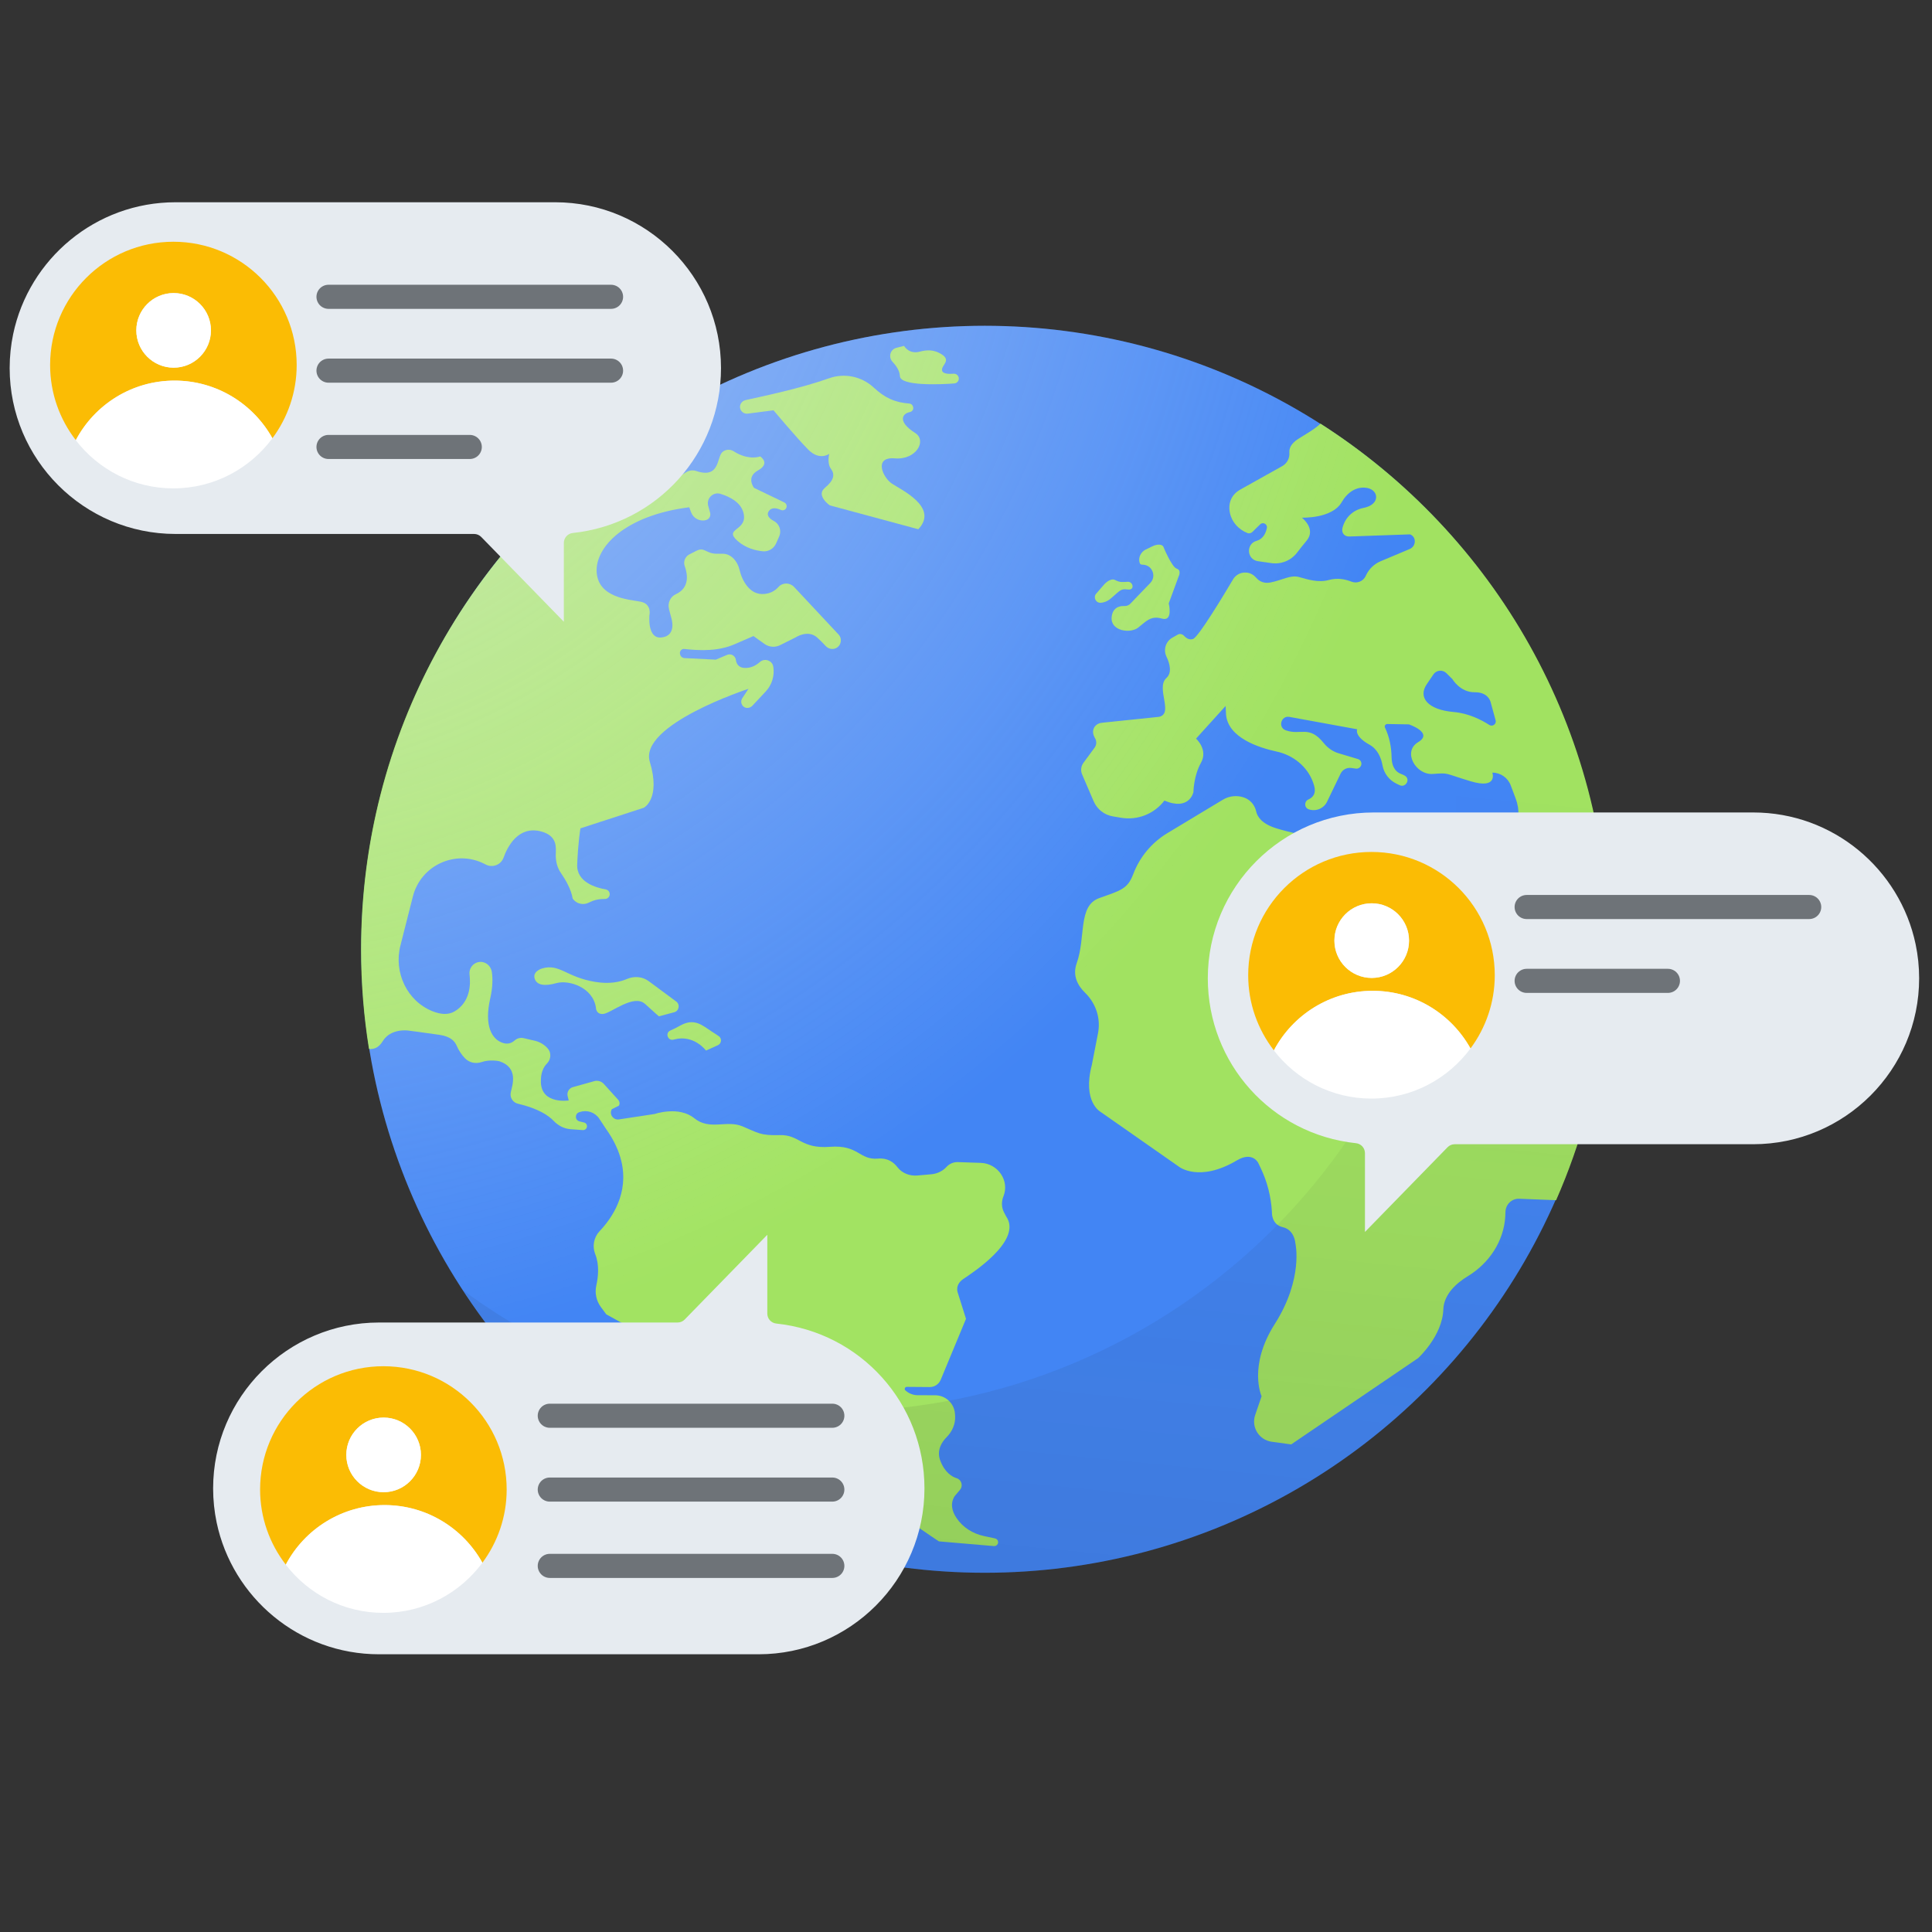 <?xml version="1.0" encoding="utf-8"?>
<!-- Generator: Adobe Illustrator 24.0.0, SVG Export Plug-In . SVG Version: 6.00 Build 0)  -->
<svg version="1.1" xmlns="http://www.w3.org/2000/svg" xmlns:xlink="http://www.w3.org/1999/xlink" x="0px" y="0px" width="320px"
	 height="320px" viewBox="0 0 320 320" enable-background="new 0 0 320 320" xml:space="preserve">
<rect x="0" y="0" width="320" height="320" fill="#333333" stroke="none"/>
<g id="planet">
	<circle fill="#4285F4" cx="163.11" cy="157.23" r="103.27"/>
	<g>
		<path fill="#A2E362" d="M166.27,200.75c-0.41-0.82-0.41-1.77-0.06-2.62c0,0,0,0,0,0c1.03-2.6-0.95-5.42-3.74-5.52l-3.82-0.13
			c-0.7-0.02-1.38,0.26-1.85,0.77l0,0c-0.65,0.71-1.55,1.15-2.5,1.24l-2.36,0.21c-1.27,0.11-2.54-0.38-3.31-1.39
			c-0.6-0.79-1.6-1.55-3.19-1.41c-3.18,0.27-3.18-2.32-7.99-1.95c-4.81,0.36-5.04-2.04-8.31-1.94c-3.27,0.09-3.54-0.37-6.18-1.46
			c-2.63-1.09-5.4,0.74-7.97-1.34s-6.55-0.7-6.55-0.7l-5.92,0.9c-0.95,0.14-1.68-0.88-1.17-1.7c0.01-0.01,1.14-0.56,1.15-0.57
			c0.2-0.3,0.13-0.71-0.11-0.98l-2.37-2.62c-0.37-0.41-0.93-0.6-1.47-0.5L95,180.03c-0.7,0.13-1.15,0.83-0.98,1.52l0.18,0.72
			c0,0-4.48,0.69-4.61-2.98c-0.06-1.64,0.46-2.59,1-3.13c0.69-0.71,0.77-1.81,0.1-2.54c-0.55-0.61-1.28-1.05-2.11-1.24l-1.84-0.43
			c-0.52-0.12-1.07,0.01-1.47,0.36c-0.4,0.36-1.03,0.71-1.89,0.46c-1.95-0.57-3.21-2.89-2.18-7.41c0.43-1.9,0.42-3.36,0.26-4.4
			c-0.15-0.99-1.05-1.74-2.04-1.63c-1.08,0.12-1.78,1.08-1.65,2.09c0.21,1.72,0.09,4.53-2.43,6.07c-1.07,0.66-2.36,0.53-3.66,0.02
			c-4.27-1.69-6.49-6.44-5.36-10.89l2.07-8.15c1.32-5.18,7.1-7.82,11.86-5.38c0.07,0.04,0.14,0.07,0.21,0.11
			c0.54,0.28,1.17,0.31,1.74,0.09l0,0c0.57-0.22,1.01-0.68,1.21-1.25c0.62-1.73,2.39-5.32,6.2-4.33c2.77,0.72,2.47,2.74,2.44,3.78
			c-0.02,1.11,0.22,2.2,0.86,3.11c0.78,1.13,1.69,2.7,1.94,4.22l0.01,0.01c0.57,0.88,1.77,1.15,2.7,0.66
			c0.64-0.34,1.51-0.61,2.61-0.59c0.38,0.01,0.72-0.26,0.8-0.63v0c0.1-0.45-0.2-0.88-0.65-0.96c-1.58-0.27-4.84-1.18-4.72-4.12
			c0.16-3.87,0.54-5.99,0.54-5.99l10.49-3.41c0,0,2.86-1.46,1-7.61c-1.86-6.15,16.34-12.09,16.34-12.09l-1.03,1.56
			c-0.3,0.46-0.2,1.08,0.26,1.42c0.44,0.32,1.05,0.21,1.42-0.18l2.21-2.36c1.02-1.09,1.48-2.58,1.26-4.06l-0.01-0.04
			c0-0.01,0-0.03-0.01-0.04c-0.17-1.02-1.45-1.43-2.21-0.74c-0.56,0.5-1.44,1.05-2.57,0.98c-0.97-0.06-1.32-0.69-1.41-1.35
			c-0.1-0.68-0.83-1.08-1.46-0.81l-1.86,0.79l-5.19-0.26c-0.81-0.04-1.06-1.22-0.3-1.48c0.08-0.03,0.17-0.04,0.25-0.03
			c2.85,0.31,5.71,0.36,8.34-0.78l3.14-1.36l1.83,1.31c0.75,0.53,1.73,0.61,2.55,0.21l2.57-1.28c0,0,2.04-1.38,3.59,0
			c0.6,0.54,1.06,1.01,1.39,1.38c0.43,0.48,1.12,0.67,1.7,0.4c0.9-0.41,1.12-1.57,0.46-2.28l-7.36-7.87
			c-0.69-0.74-1.89-0.77-2.57-0.02c-0.58,0.65-1.48,1.23-2.8,1.19c-2.02-0.06-3.24-2.16-3.68-4.04c-0.32-1.4-1.42-2.65-2.76-2.63
			l-0.79,0c-2.04,0.06-2.18-1.19-3.56-0.5l-1.17,0.59c-0.71,0.36-1.06,1.19-0.79,1.94c0.5,1.41,0.83,3.63-1.49,4.68
			c-0.92,0.42-1.37,1.49-1.11,2.47l0.38,1.44c0,0,1,3.01-1.68,3.25c-2.35,0.21-1.94-3.71-1.94-3.71s0.44-1.87-1.51-2.23
			c-1.95-0.36-6.91-0.66-7.23-4.81c-0.32-4.15,4.63-9.47,15.33-10.82l0.31,0.84c0.37,1,1.44,1.56,2.47,1.28h0
			c0.52-0.14,0.82-0.67,0.68-1.19l-0.32-1.18c-0.33-1.23,0.82-2.35,2.04-1.97c1.56,0.48,3.29,1.38,3.77,3.03
			c0.92,3.17-3.41,2.59-0.94,4.77c1.37,1.2,3,1.6,4.18,1.71c0.94,0.09,1.82-0.45,2.2-1.31l0.51-1.15c0.42-0.95,0.04-2.06-0.87-2.55
			c-0.72-0.38-1.3-0.93-0.87-1.61c0.47-0.74,1.36-0.53,2.02-0.23c0.41,0.19,0.89-0.07,0.95-0.52v0c0.04-0.3-0.11-0.59-0.38-0.72
			l-5.01-2.41c0,0-1.42-1.75,0.67-2.91c2.09-1.16,0.35-2.3,0.35-2.3s-1.92,0.75-4.43-0.87c-0.6-0.38-1.38-0.3-1.88,0.19
			c-0.9,0.89-0.39,4.42-4.3,3.09c-0.56-0.19-1.18-0.1-1.68,0.22c-1.28,0.82-3.73,2.06-4.83,0.35c-0.94-1.46,0.94-2.33,2.52-2.79
			c0.79-0.23,1.05-1.21,0.47-1.79h0c-0.73-0.74-2-0.82-2.8-0.15c-1.28,1.07-3.35,2.36-6.13,2.72c-4.8,0.62,1.88-4.47,2.35-4.83
			C77.8,90.31,59.8,121.69,59.8,157.28c0,5.6,0.45,11.09,1.31,16.45c0.66,0.09,1.56-0.08,2.28-1.27c1.32-2.18,4.18-1.77,4.18-1.77
			s2.3,0.28,5.27,0.72c1.79,0.26,2.49,1.08,2.77,1.73c0.34,0.79,0.8,1.51,1.39,2.13h0c0.72,0.75,1.8,0.98,2.78,0.64
			c1.38-0.48,2.91-0.14,2.91-0.14c3.2,1.04,2.2,3.89,1.92,5.11c-0.13,0.54,0.02,1.1,0.4,1.49c0.21,0.22,0.49,0.37,0.79,0.44
			c3.39,0.81,5.06,1.96,5.89,2.83c0.75,0.79,1.73,1.31,2.81,1.39l2.03,0.15c0.33,0.02,0.63-0.21,0.68-0.53
			c0.06-0.34-0.15-0.66-0.48-0.73c-0.18-0.04-0.42-0.1-0.73-0.18l-0.03-0.01c-0.75-0.19-0.79-1.25-0.06-1.5l0.13-0.04
			c1.2-0.41,2.52,0.05,3.22,1.1l1.1,1.67c1.35,1.89,2.15,3.68,2.55,5.35c1.28,5.34-1.53,9.43-3.59,11.6
			c-0.97,1.02-1.25,2.51-0.73,3.82c0.7,1.75,0.5,3.76,0.18,5.17c-0.28,1.25-0.01,2.55,0.75,3.58l0.9,1.22c0,0,5.87,3.18,9.92,5.67
			c2.19,1.35,2.28,2.98,2,4.08c-0.2,0.8,0.21,1.63,0.95,2l3.69,1.86c0.63,0.31,1.32,0.46,2.02,0.42c2.23-0.12,7.65-0.19,12,1.66
			c5.79,2.46,9.99,11.48,9.99,11.48l2.42,1.81c5.74,4.44,12.1,8.62,12.1,8.62l9.11,0.78c0.2,0.02,0.39-0.06,0.53-0.2
			c0.34-0.37,0.15-0.96-0.34-1.07l-1.83-0.39c-1.84-0.39-3.51-1.43-4.55-2.99c-0.72-1.07-1.1-2.36-0.31-3.62l0.88-1.04
			c0.24-0.28,0.34-0.66,0.26-1.02c-0.08-0.42-0.39-0.78-0.8-0.91c-0.74-0.23-1.95-0.9-2.71-2.89c-0.65-1.69,0.19-3.06,1.05-3.92
			c0.92-0.93,1.47-2.18,1.4-3.49c-0.01-0.13-0.01-0.27-0.03-0.4c-0.13-1.71-1.55-3.03-3.27-3.04l-2.9-0.01
			c-0.71,0-1.4-0.26-1.95-0.72l-0.08-0.07c-0.24-0.2-0.09-0.59,0.22-0.59l3.8,0.03c0.79,0.01,1.51-0.47,1.82-1.2l4.19-10.1
			l-1.36-4.32c0,0-0.55-1.29,0.93-2.29c1.48-1.01,9.48-6.15,7.24-10.1C166.77,201.72,166.53,201.26,166.27,200.75z"/>
		<path fill="#A2E362" d="M147.71,80.09c-1.5-1.02-3.05-4.47,0.5-4.17c3.55,0.3,5.35-2.95,3.38-4.2c-3.11-1.98-2.03-3.26-0.91-3.46
			c0.39-0.07,0.66-0.43,0.57-0.81l-0.03-0.11c-0.07-0.28-0.32-0.48-0.61-0.5c-2.44-0.18-4.05-0.96-5.84-2.6l-0.1-0.09
			c-1.98-1.81-4.8-2.4-7.34-1.5c-4.74,1.68-10.81,2.95-13.81,3.61c-0.71,0.16-1.15,0.87-0.87,1.55c0.2,0.49,0.7,0.76,1.2,0.7
			l4.27-0.55c0,0,3.93,4.69,5.79,6.55c1.86,1.85,3.44,0.66,3.44,0.66s-0.41,1.54,0.28,2.48c0.69,0.93,0.51,1.9-1.01,3.16
			c-1.52,1.27,0.81,2.89,0.81,2.89l14.67,3.96C155.56,84.01,149.21,81.1,147.71,80.09z"/>
		<path fill="#A2E362" d="M157.94,61.9c-0.73,0.06-1.82,0.05-1.91-0.56c-0.15-0.93,1.91-1.75-0.59-2.94
			c-1.35-0.65-2.57-0.28-3.31-0.11c-0.77,0.17-1.57-0.05-2.1-0.63l-0.3-0.37l-1.18,0.3c-1.08,0.22-1.47,1.53-0.72,2.34
			c0.65,0.69,1.19,1.51,1.22,2.36c0.05,1.68,6.75,1.4,9.02,1.22c0.49-0.04,0.83-0.51,0.72-0.99
			C158.69,62.13,158.33,61.86,157.94,61.9z"/>
		<path fill="#A2E362" d="M188.73,93.1c0.09,0.39,0.26,0.42,0.52,0.43c0.05,0,0.11,0.01,0.16,0.01c1.48,0.13,2.15,1.93,1.12,3.01
			l-3.31,3.44c-0.24,0.25-0.57,0.39-0.92,0.39h-0.27c0,0-1.75-0.12-1.91,1.88c-0.18,2.25,3.06,2.72,4.37,1.71
			c1.35-1.04,2.08-2.05,3.97-1.51c1.89,0.54,1.12-2.52,1.12-2.52l1.62-4.41c0,0,0.56-1.07-0.29-1.34s-2.23-3.66-2.23-3.66
			s-0.38-0.73-1.9,0c-0.34,0.17-0.69,0.34-1.03,0.5C188.99,91.42,188.54,92.27,188.73,93.1z"/>
		<path fill="#A2E362" d="M182.27,99.84c0.51-0.02,1.08-0.19,1.67-0.68c1.65-1.41,1.69-1.68,2.87-1.52c1.18,0.16,0.89-1.3,0-1.28
			c-0.89,0.03-1.21,0.17-2.11-0.29c-0.78-0.4-1.75,0.66-1.75,0.66l-1.38,1.59C181.04,98.92,181.48,99.86,182.27,99.84z"/>
		<path fill="#A2E362" d="M112,165.88l-4.54-3.36c-1.05-0.78-2.42-0.89-3.62-0.37c-1.13,0.49-2.87,0.88-5.27,0.48
			c-4.81-0.79-5.88-3.08-8.79-2.22c0,0-1.66,0.48-1.2,1.74c0.37,1.04,1.64,1.23,3.61,0.68c1.97-0.54,5.95,0.62,6.51,4.02
			c0,0-0.04,1.2,1.22,1.09c1.26-0.11,5.04-3.37,6.93-1.65c1.89,1.72,2.29,2.05,2.29,2.05l2.52-0.68
			C112.48,167.45,112.68,166.38,112,165.88z"/>
		<path fill="#A2E362" d="M112.67,169.87c-0.59,0.33-1.14,0.6-1.64,0.82c-0.89,0.39-0.44,1.73,0.51,1.51
			c0.07-0.02,0.13-0.03,0.2-0.05c3.22-0.82,5.2,1.86,5.2,1.86l1.97-0.89c0.62-0.28,0.69-1.14,0.12-1.52c-0.3-0.2-0.66-0.43-1.07-0.7
			C116.28,169.8,115.01,168.56,112.67,169.87z"/>
	</g>
	<g>
		<path fill="#A1E261" d="M181.28,123.86l-1.83,2.49c-0.41,0.55-0.49,1.28-0.22,1.91l1.91,4.45c0.57,1.33,1.78,2.28,3.2,2.51
			l1.37,0.23c2.73,0.45,5.48-0.65,7.15-2.85l0,0c4.17,1.77,4.81-1.41,4.81-1.41s0.02-2.66,1.25-4.85c1.22-2.19-0.82-4-0.82-4
			l4.9-5.41l0.07,1.43c0.34,3.84,5.43,5.48,8.38,6.12c2.74,0.59,5.09,2.48,6.04,5.11c0.07,0.19,0.13,0.38,0.18,0.57
			c0.34,1.23-0.16,1.9-0.96,2.26c-0.73,0.33-0.7,1.37,0.06,1.63h0c1.22,0.42,2.56-0.17,3.08-1.36l2.19-4.54
			c0.32-0.67,1.03-1.05,1.76-0.95l0.81,0.11c0.48,0.04,0.88-0.34,0.88-0.82c0-0.36-0.24-0.67-0.58-0.77l-3.18-0.95
			c-0.98-0.29-1.84-0.9-2.48-1.7c-2.41-3-3.79-1.24-6.23-2.09c-0.03-0.01-0.05-0.02-0.08-0.03c-1.31-0.48-0.75-2.46,0.62-2.21
			l11.23,2.05c0,0-0.54,1.13,2.05,2.56c1.37,0.76,1.93,2.22,2.15,3.43c0.24,1.32,1.1,2.44,2.31,3.02l0.52,0.25
			c1.01,0.48,1.84-0.99,0.88-1.56c-0.18-0.11-0.39-0.21-0.64-0.3c-1.23-0.47-1.55-1.68-1.57-2.77c-0.03-1.69-0.36-3.37-1.09-4.9v0
			c-0.14-0.28,0.07-0.6,0.38-0.6l3.58,0.06c0,0,4.14,1.39,1.52,2.95c-2.62,1.57-0.38,5.45,2.42,5.26s1.7-0.17,6.28,1.21
			c4.58,1.38,3.6-1.43,3.6-1.43c1.35,0,2.56,0.84,3.04,2.1l0.8,2.13c1.59,4.23-1.32,5.81-1.32,5.81s-16.75-2.68-20.59-2.84
			c-3.84-0.16-3.47,4.86-3.47,4.86s-9.88-1.44-14.32-2.86c-2.29-0.73-3.06-1.86-3.26-2.78c-0.24-1.07-0.98-1.94-2.02-2.3l0,0
			c-1.16-0.4-2.43-0.27-3.48,0.36l-9.2,5.54c-2.59,1.56-4.58,3.94-5.65,6.77l-0.03,0.07c-0.92,2.42-2.04,2.64-5.61,3.92
			c-3.57,1.29-2.18,6.41-3.74,10.81c-0.73,2.06,0.2,3.71,1.39,4.87c1.79,1.74,2.62,4.23,2.15,6.68l-1.03,5.29
			c-1.59,6.1,1.43,7.75,1.43,7.75l12.97,9.07c0,0,3.33,2.71,9.64-1.03c2.59-1.53,3.52,0.42,3.52,0.42l0.39,0.81
			c1.1,2.29,1.74,4.78,1.88,7.32v0c0,0-0.14,2.08,1.8,2.52c1.94,0.44,2.08,2.63,2.08,2.63s1.4,5.85-3.41,13.41
			c-4.46,7.01-2.18,11.96-2.18,11.96l-1.06,3.1c-0.69,2.01,0.63,4.15,2.74,4.44l3.22,0.44l21.02-14.29c0,0,4.03-3.67,4.18-8.07
			c0.09-2.56,2.27-4.42,4.07-5.51c3.51-2.14,5.94-5.76,6.19-9.87c0.01-0.24,0.02-0.48,0.03-0.73c0.01-1.26,1.03-2.27,2.28-2.22
			l6.11,0.24c4.11-9.35,6.88-19.43,8.06-30c-5.35,0.21-7.84-3.09-7.84-3.09c-3.51-4.42-5.95-11.1-7.18-14.81
			c-0.25-0.76,0.03-1.62,0.73-2.01c1.01-0.56,2.18,0,2.44,1.03c0.76,2.97,2.68,9.25,5.76,11.15c2.08,1.28,4.61,1.61,6.6,1.62
			c0.09-1.8,0.14-3.61,0.14-5.43c0-36.59-19.03-68.73-47.73-87.08c-1.02,0.96-2.51,1.77-3.73,2.55c-1.2,0.78-1.48,1.59-1.43,2.24
			c0.07,0.91-0.37,1.78-1.16,2.23l-6.88,3.85c-1.53,0.82-2.16,2.26-1.8,3.95c0.32,1.5,1.44,2.71,2.87,3.29l0,0
			c0.28,0.12,0.61,0.05,0.83-0.16l1.3-1.27c0.47-0.46,1.25-0.03,1.11,0.62c-0.18,0.87-0.63,1.8-1.69,2.11l-0.02,0
			c-1.79,0.52-1.61,3.11,0.23,3.37l2.24,0.32c1.62,0.23,3.24-0.43,4.24-1.73c0.47-0.62,1.02-1.31,1.58-1.98
			c1.65-1.96-0.78-3.82-0.78-3.82s5.01,0.2,6.6-2.57c0.9-1.57,2.44-2.72,4.3-2.33c1.86,0.4,2.09,2.73-0.66,3.28
			c-1.63,0.32-2.99,1.42-3.5,3.26c-0.23,0.85,0.26,1.51,1.14,1.48l9.97-0.35c0.07,0,0.15,0.02,0.23,0.07
			c0.94,0.52,0.78,1.94-0.21,2.35l-4.83,2.03c-1.06,0.45-1.92,1.27-2.41,2.32l-0.06,0.13c-0.42,0.9-1.47,1.29-2.39,0.92
			c-0.96-0.38-2.27-0.66-3.69-0.27c-1.77,0.49-3.51-0.08-4.94-0.48c-1.43-0.4-2.73,0.49-4.72,0.89c-1.46,0.29-2.15-0.5-2.48-0.86
			c-0.49-0.55-1.2-0.84-1.93-0.77l-0.05,0c-0.73,0.07-1.39,0.48-1.76,1.11c-1.56,2.64-5.75,9.58-6.64,9.89
			c-0.63,0.21-1.16-0.17-1.5-0.54c-0.27-0.29-0.7-0.38-1.04-0.18l-0.7,0.4c-1.22,0.57-1.74,2.02-1.16,3.23
			c0.58,1.22,0.94,2.69-0.02,3.56c-1.86,1.68,1.56,6.32-1.59,6.46l-9.06,0.94c-0.52,0.05-1.01,0.31-1.28,0.76
			c-0.37,0.63-0.18,1.27,0.09,1.75C181.69,122.74,181.63,123.39,181.28,123.86z M246.67,120.07c-1.35-0.87-3.45-1.93-5.89-2.14
			c-4.27-0.36-6-2.41-4.43-4.65c0.44-0.63,0.78-1.14,1.05-1.55c0.48-0.75,1.53-0.86,2.16-0.24l1,0.99c0,0,1.28,2.21,3.7,2.18
			c2.42-0.03,2.68,1.8,2.68,1.8l0.78,2.84C247.9,119.91,247.21,120.42,246.67,120.07z"/>
	</g>
	<radialGradient id="SVGID_1_" cx="32.069" cy="17.104" r="209.851" gradientUnits="userSpaceOnUse">
		<stop  offset="0.405" style="stop-color:#EDF1F4;stop-opacity:0.4"/>
		<stop  offset="1" style="stop-color:#FFFFFF;stop-opacity:0"/>
	</radialGradient>
	<circle fill="url(#SVGID_1_)" cx="163.11" cy="157.23" r="103.27"/>
	<linearGradient id="SVGID_2_" gradientUnits="userSpaceOnUse" x1="164.991" y1="255.684" x2="177.895" y2="123.039">
		<stop  offset="0" style="stop-color:#202124;stop-opacity:0.1"/>
		<stop  offset="1" style="stop-color:#202124;stop-opacity:0"/>
	</linearGradient>
	<path fill="url(#SVGID_2_)" d="M224.36,74.04c10.63,16.23,16.81,35.64,16.81,56.49c0,57.04-46.24,103.27-103.27,103.27
		c-22.91,0-44.07-7.46-61.2-20.08c18.44,28.17,50.28,46.78,86.46,46.78c57.04,0,103.27-46.24,103.27-103.27
		C266.44,123.1,249.88,92.84,224.36,74.04z"/>
</g>
<g id="messages">
	<g>
		<g>
			<path fill="#E6EBF0" d="M317.87,162.04c0-1.93-0.2-3.81-0.58-5.63c-2.61-12.46-13.67-21.84-26.89-21.84h-62.88
				c-15.15,0-27.47,12.32-27.47,27.47c0,14.09,10.55,25.83,24.55,27.31c0.84,0.09,1.48,0.8,1.48,1.65v13.05l13.68-14.03
				c0.31-0.32,0.74-0.5,1.18-0.5h37.24h12.21C305.55,189.51,317.87,177.19,317.87,162.04z"/>
		</g>
		<g>
			<path fill="#FBBC04" d="M227.36,164.11c6.97,0,13.04,3.86,16.2,9.55c2.51-3.39,4.02-7.58,4.02-12.13
				c0-11.28-9.14-20.42-20.42-20.42c-11.28,0-20.42,9.14-20.42,20.42c0,4.69,1.6,9,4.26,12.45
				C214.1,168.12,220.26,164.11,227.36,164.11z M227.2,149.61c3.41,0,6.18,2.77,6.18,6.18s-2.77,6.18-6.18,6.18
				s-6.18-2.77-6.18-6.18S223.79,149.61,227.2,149.61z"/>
			<path fill="#FFFFFF" d="M227.15,181.96c6.73,0,12.68-3.27,16.41-8.3c-3.16-5.69-9.23-9.55-16.2-9.55c-7.1,0-13.27,4-16.37,9.87
				C214.72,178.83,220.57,181.96,227.15,181.96z"/>
			<circle fill="#FFFFFF" cx="227.2" cy="155.8" r="6.18"/>
		</g>
		
			<line fill="none" stroke="#6E7378" stroke-width="3.99" stroke-linecap="round" stroke-linejoin="round" stroke-miterlimit="10" x1="252.86" y1="150.23" x2="299.66" y2="150.23"/>
		
			<line fill="none" stroke="#6E7378" stroke-width="3.99" stroke-linecap="round" stroke-linejoin="round" stroke-miterlimit="10" x1="252.86" y1="162.46" x2="276.26" y2="162.46"/>
	</g>
	<g>
		<path fill="#E6EBF0" d="M1.6,60.97c0-1.93,0.2-3.81,0.58-5.63c2.61-12.46,13.67-21.84,26.89-21.84h62.88
			c15.15,0,27.47,12.32,27.47,27.47c0,14.09-10.55,25.83-24.55,27.31c-0.84,0.09-1.48,0.8-1.48,1.65v13.05L79.71,88.94
			c-0.31-0.32-0.74-0.5-1.18-0.5H41.29H29.07C13.92,88.44,1.6,76.11,1.6,60.97z"/>
	</g>
	<g>
		<path fill="#FBBC04" d="M28.92,63.04c6.97,0,13.04,3.86,16.2,9.55c2.51-3.39,4.02-7.58,4.02-12.13c0-11.28-9.14-20.42-20.42-20.42
			c-11.28,0-20.42,9.14-20.42,20.42c0,4.69,1.6,9,4.26,12.45C15.65,67.05,21.81,63.04,28.92,63.04z M28.76,48.54
			c3.41,0,6.18,2.77,6.18,6.18s-2.77,6.18-6.18,6.18s-6.18-2.77-6.18-6.18S25.34,48.54,28.76,48.54z"/>
		<path fill="#FFFFFF" d="M28.71,80.89c6.73,0,12.68-3.27,16.41-8.3c-3.16-5.69-9.23-9.55-16.2-9.55c-7.1,0-13.27,4-16.37,9.87
			C16.28,77.76,22.12,80.89,28.71,80.89z"/>
		<circle fill="#FFFFFF" cx="28.76" cy="54.72" r="6.18"/>
	</g>
	
		<line fill="none" stroke="#6E7378" stroke-width="3.99" stroke-linecap="round" stroke-linejoin="round" stroke-miterlimit="10" x1="54.41" y1="49.16" x2="101.21" y2="49.16"/>
	
		<line fill="none" stroke="#6E7378" stroke-width="3.99" stroke-linecap="round" stroke-linejoin="round" stroke-miterlimit="10" x1="54.41" y1="61.39" x2="101.21" y2="61.39"/>
	
		<line fill="none" stroke="#6E7378" stroke-width="3.99" stroke-linecap="round" stroke-linejoin="round" stroke-miterlimit="10" x1="54.41" y1="74.03" x2="77.81" y2="74.03"/>
	<g>
		<g>
			<path fill="#E6EBF0" d="M35.3,246.53c0,1.93,0.2,3.81,0.58,5.63C38.49,264.62,49.55,274,62.77,274h62.88
				c15.15,0,27.47-12.32,27.47-27.47c0-14.09-10.55-25.83-24.55-27.31c-0.84-0.09-1.48-0.8-1.48-1.65v-13.05l-13.68,14.03
				c-0.31,0.32-0.74,0.5-1.18,0.5H74.98H62.77C47.62,219.06,35.3,231.38,35.3,246.53z"/>
		</g>
		
			<line fill="none" stroke="#6E7378" stroke-width="3.99" stroke-linecap="round" stroke-linejoin="round" stroke-miterlimit="10" x1="91.06" y1="234.49" x2="137.86" y2="234.49"/>
		
			<line fill="none" stroke="#6E7378" stroke-width="3.99" stroke-linecap="round" stroke-linejoin="round" stroke-miterlimit="10" x1="91.06" y1="246.72" x2="137.86" y2="246.72"/>
		
			<line fill="none" stroke="#6E7378" stroke-width="3.99" stroke-linecap="round" stroke-linejoin="round" stroke-miterlimit="10" x1="91.06" y1="259.36" x2="137.86" y2="259.36"/>
	</g>
	<g>
		<path fill="#FBBC04" d="M63.7,249.29c6.97,0,13.04,3.86,16.2,9.55c2.51-3.39,4.02-7.58,4.02-12.13c0-11.28-9.14-20.42-20.42-20.42
			c-11.28,0-20.42,9.14-20.42,20.42c0,4.69,1.6,9,4.26,12.45C50.43,253.3,56.6,249.29,63.7,249.29z M63.54,234.79
			c3.41,0,6.18,2.77,6.18,6.18s-2.77,6.18-6.18,6.18s-6.18-2.77-6.18-6.18S60.12,234.79,63.54,234.79z"/>
		<path fill="#FFFFFF" d="M63.49,267.14c6.73,0,12.68-3.27,16.41-8.3c-3.16-5.69-9.23-9.55-16.2-9.55c-7.1,0-13.27,4-16.37,9.87
			C51.06,264.01,56.9,267.14,63.49,267.14z"/>
		<circle fill="#FFFFFF" cx="63.54" cy="240.98" r="6.18"/>
	</g>
</g>
</svg>
